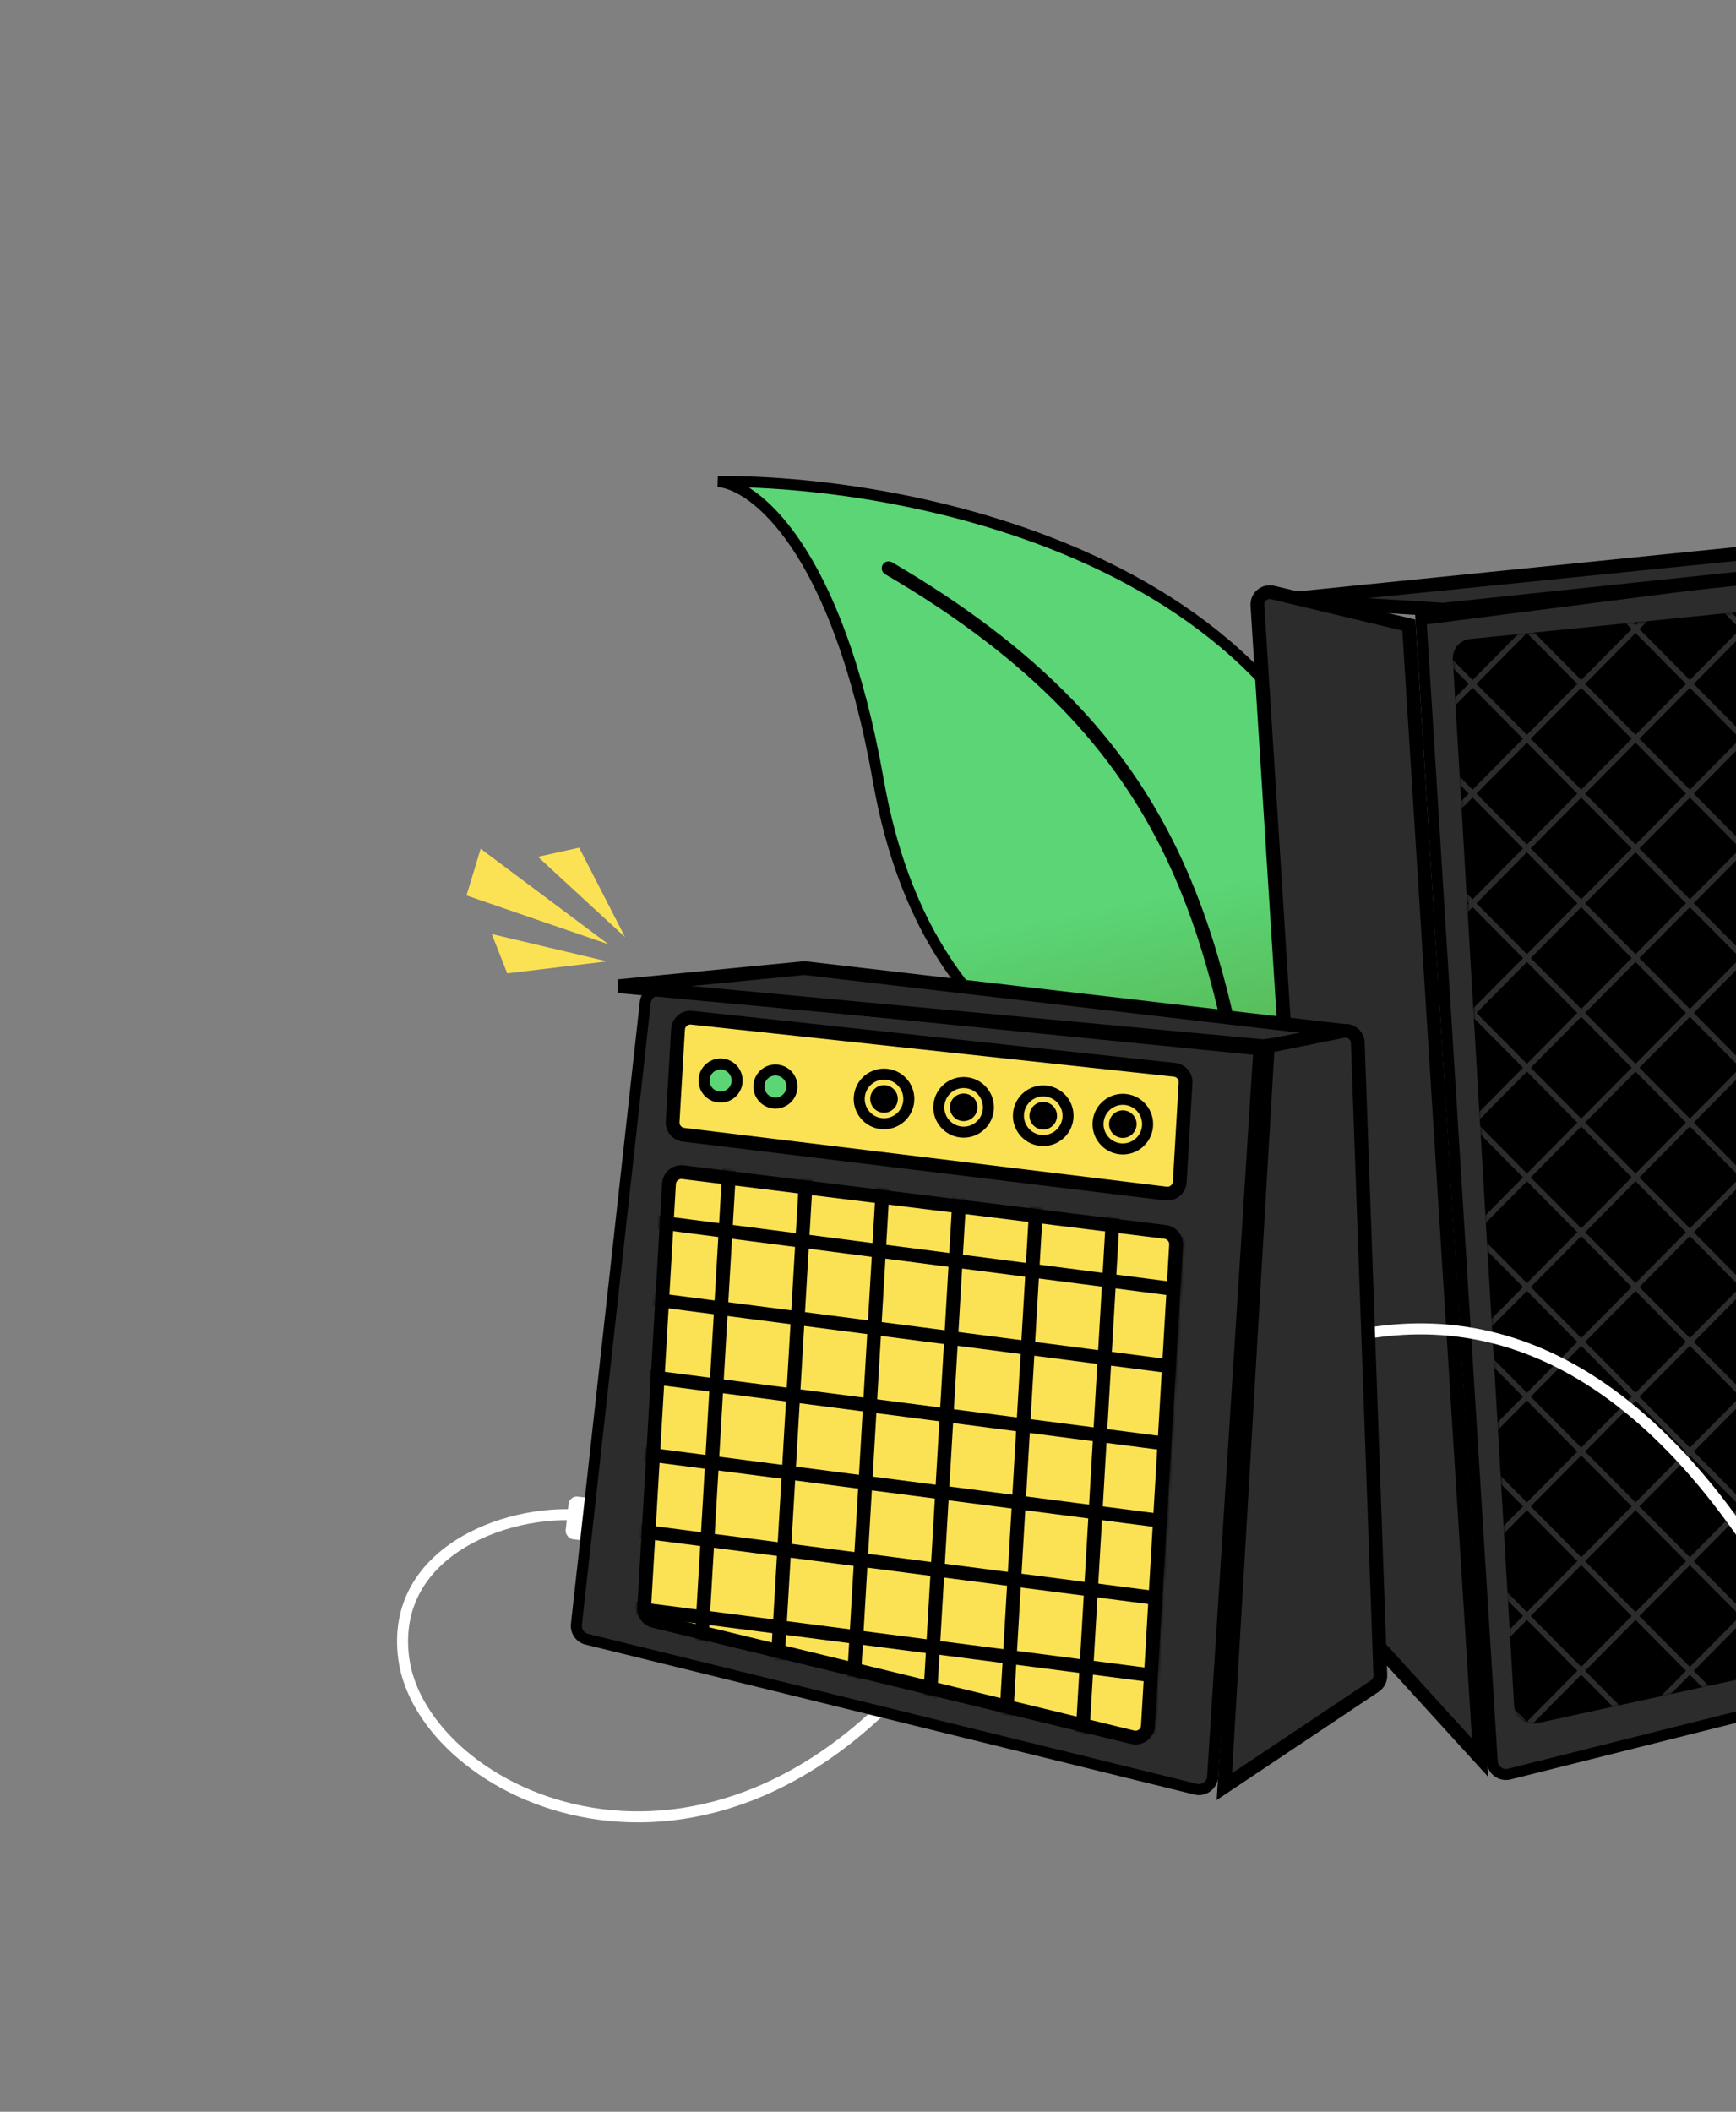 <svg width="630" height="766" viewBox="0 0 630 766" fill="none" xmlns="http://www.w3.org/2000/svg">
<rect x="0" y="0" width="630" height="766" fill="#808080" stroke="none"/>
<g clip-path="url(#clip0_3_20756)">
<path d="M408.497 414.65C394.641 575.424 540.009 584.093 614.426 568.331C647.387 452.106 558.761 382.532 498.474 343.359C492.01 207.622 337.142 174.329 260.516 174.649C273.733 175.67 303.886 198.817 318.767 283.246C337.369 388.782 410.46 390.557 408.497 414.65Z" fill="url(#paint0_linear_3_20756)" stroke="black" stroke-width="4"/>
<path d="M593.507 520.926C575.308 498.28 522.761 451.367 458.168 444.874C443.188 339.539 430.408 269.248 322.483 206.125" stroke="black" stroke-width="5" stroke-linecap="round"/>
<path d="M748.645 200.296C748.476 197.404 745.892 195.261 743.019 195.629L515.683 224.738L541.531 638.973C541.725 642.094 544.705 644.272 547.738 643.512L767.318 588.423C769.648 587.838 771.233 585.679 771.092 583.281L748.645 200.296Z" fill="#2C2C2C" stroke="black" stroke-width="4"/>
<path d="M737.9 218.42C737.744 215.87 735.5 213.961 732.958 214.216L533.771 234.26C531.371 234.501 529.588 236.592 529.729 239L551.969 618.453C552.131 621.212 554.718 623.175 557.419 622.587L756.058 579.334C758.227 578.862 759.727 576.879 759.593 574.663L737.9 218.42Z" fill="black" stroke="black" stroke-width="5"/>
<mask id="mask0_3_20756" style="mask-type:alpha" maskUnits="userSpaceOnUse" x="527" y="211" width="236" height="415">
<path d="M737.9 218.42C737.744 215.87 735.5 213.961 732.958 214.216L533.771 234.26C531.371 234.501 529.588 236.592 529.729 239L551.969 618.453C552.131 621.212 554.718 623.175 557.419 622.587L756.058 579.334C758.227 578.862 759.727 576.879 759.593 574.663L737.9 218.42Z" fill="#FF2222" stroke="black" stroke-width="5"/>
</mask>
<g mask="url(#mask0_3_20756)">
<path d="M979.98 355.383L509.736 829.823" stroke="#2C2C2C" stroke-width="2"/>
<path d="M960.094 335.672L489.849 810.112" stroke="#2C2C2C" stroke-width="2"/>
<path d="M940.207 315.961L469.962 790.401" stroke="#2C2C2C" stroke-width="2"/>
<path d="M920.32 296.25L450.075 770.691" stroke="#2C2C2C" stroke-width="2"/>
<path d="M900.434 276.539L430.189 750.98" stroke="#2C2C2C" stroke-width="2"/>
<path d="M880.547 256.828L410.302 731.269" stroke="#2C2C2C" stroke-width="2"/>
<path d="M860.66 237.117L390.415 711.558" stroke="#2C2C2C" stroke-width="2"/>
<path d="M840.773 217.406L370.529 691.847" stroke="#2C2C2C" stroke-width="2"/>
<path d="M820.887 197.696L350.642 672.136" stroke="#2C2C2C" stroke-width="2"/>
<path d="M801 177.985L330.755 652.425" stroke="#2C2C2C" stroke-width="2"/>
<path d="M781.113 158.274L310.868 632.714" stroke="#2C2C2C" stroke-width="2"/>
<path d="M761.227 138.563L290.982 613.004" stroke="#2C2C2C" stroke-width="2"/>
<path d="M741.34 118.852L271.095 593.293" stroke="#2C2C2C" stroke-width="2"/>
<path d="M721.453 99.141L251.208 573.582" stroke="#2C2C2C" stroke-width="2"/>
<path d="M701.566 79.43L231.322 553.871" stroke="#2C2C2C" stroke-width="2"/>
<path d="M285.949 355.383L756.194 829.823" stroke="#2C2C2C" stroke-width="2"/>
<path d="M305.836 335.672L776.081 810.112" stroke="#2C2C2C" stroke-width="2"/>
<path d="M325.723 315.961L795.967 790.401" stroke="#2C2C2C" stroke-width="2"/>
<path d="M345.609 296.25L815.854 770.691" stroke="#2C2C2C" stroke-width="2"/>
<path d="M365.496 276.539L835.741 750.98" stroke="#2C2C2C" stroke-width="2"/>
<path d="M385.383 256.828L855.628 731.269" stroke="#2C2C2C" stroke-width="2"/>
<path d="M405.27 237.117L875.514 711.558" stroke="#2C2C2C" stroke-width="2"/>
<path d="M425.156 217.406L895.401 691.847" stroke="#2C2C2C" stroke-width="2"/>
<path d="M445.043 197.696L915.288 672.136" stroke="#2C2C2C" stroke-width="2"/>
<path d="M464.93 177.985L935.175 652.425" stroke="#2C2C2C" stroke-width="2"/>
<path d="M484.816 158.274L955.061 632.714" stroke="#2C2C2C" stroke-width="2"/>
<path d="M504.703 138.563L974.948 613.004" stroke="#2C2C2C" stroke-width="2"/>
<path d="M524.59 118.852L994.835 593.293" stroke="#2C2C2C" stroke-width="2"/>
<path d="M544.477 99.141L1014.72 573.582" stroke="#2C2C2C" stroke-width="2"/>
<path d="M564.363 79.43L1034.61 553.871" stroke="#2C2C2C" stroke-width="2"/>
</g>
<path d="M747.952 197.5L523.907 221.163L471.733 217.947C471.12 217.909 471.102 217.012 471.714 216.951L689.656 194.92L747.952 197.5Z" fill="#2C2C2C" stroke="black" stroke-width="5"/>
<path d="M537.113 637.56L511.29 226.748L461.853 214.922C458.909 214.217 456.123 216.562 456.315 219.583L478.694 571.971C478.758 572.992 479.169 573.96 479.858 574.716L537.113 637.56Z" fill="#2C2C2C" stroke="black" stroke-width="5"/>
<rect x="206.672" y="542.532" width="17" height="15.558" rx="3" transform="rotate(6.376 206.672 542.532)" fill="white"/>
<path d="M214.499 550C186.332 546 141.299 561.9 146.499 601.5C152.999 651 256.999 702.5 338.999 599C420.999 495.5 562.999 386.5 670.499 625.5C777.999 864.5 1151 512 961.499 340.5C771.999 169 774.999 345 811.499 331" stroke="white" stroke-width="4" stroke-linecap="round"/>
<path d="M234.173 363.601C234.475 360.878 236.911 358.905 239.638 359.176L456.831 380.799L440.074 644.444C439.876 647.553 436.914 649.726 433.889 648.982L212.959 594.599C210.523 594 208.909 591.687 209.185 589.194L234.173 363.601Z" fill="#2C2C2C" stroke="black" stroke-width="4"/>
<path d="M246.062 373.359C246.212 370.792 248.48 368.872 251.037 369.148L426.231 388.047C428.617 388.304 430.381 390.388 430.241 392.784L428.134 428.726C427.982 431.318 425.675 433.244 423.098 432.93L248.045 411.606C245.687 411.319 243.958 409.248 244.097 406.876L246.062 373.359Z" fill="#FBE254" stroke="black" stroke-width="5"/>
<circle cx="320.817" cy="398.616" r="8" transform="rotate(6.02 320.817 398.616)" fill="black" stroke="#FBE254" stroke-width="6"/>
<circle cx="349.704" cy="401.662" r="8" transform="rotate(6.02 349.704 401.662)" fill="black" stroke="#FBE254" stroke-width="6"/>
<circle cx="378.59" cy="404.708" r="8" transform="rotate(6.02 378.59 404.708)" fill="black" stroke="#FBE254" stroke-width="6"/>
<circle cx="407.477" cy="407.755" r="8" transform="rotate(6.02 407.477 407.755)" fill="black" stroke="#FBE254" stroke-width="6"/>
<circle cx="320.817" cy="398.616" r="9" transform="rotate(6.02 320.817 398.616)" stroke="black" stroke-width="4"/>
<circle cx="349.704" cy="401.662" r="9" transform="rotate(6.02 349.704 401.662)" stroke="black" stroke-width="4"/>
<circle cx="378.59" cy="404.708" r="9" transform="rotate(6.02 378.59 404.708)" stroke="black" stroke-width="4"/>
<circle cx="407.477" cy="407.755" r="9" transform="rotate(6.02 407.477 407.755)" stroke="black" stroke-width="4"/>
<circle cx="261.501" cy="391.943" r="6" transform="rotate(3.354 261.501 391.943)" fill="#5CD576" stroke="black" stroke-width="4"/>
<circle cx="281.408" cy="394.112" r="6" transform="rotate(3.354 281.408 394.112)" fill="#5CD576" stroke="black" stroke-width="4"/>
<path d="M242.781 429.38C242.934 426.784 245.247 424.858 247.827 425.177L422.858 446.85C425.213 447.141 426.937 449.211 426.798 451.579L416.573 626.032C416.409 628.834 413.747 630.804 411.019 630.142L237.19 587.941C235.077 587.427 233.632 585.476 233.76 583.304L242.781 429.38Z" fill="#FBE254" stroke="black" stroke-width="5"/>
<mask id="mask1_3_20756" style="mask-type:alpha" maskUnits="userSpaceOnUse" x="231" y="422" width="199" height="211">
<path d="M242.781 429.38C242.934 426.784 245.247 424.858 247.827 425.177L422.858 446.85C425.213 447.141 426.937 449.211 426.798 451.579L416.573 626.032C416.409 628.834 413.747 630.804 411.019 630.142L237.19 587.941C235.077 587.427 233.632 585.476 233.76 583.304L242.781 429.38Z" fill="#FF2222" stroke="black" stroke-width="5"/>
</mask>
<g mask="url(#mask1_3_20756)">
<path d="M237.84 402.577L223.797 642.166" stroke="black" stroke-width="5"/>
<path d="M265.791 404.215L251.748 643.804" stroke="black" stroke-width="5"/>
<path d="M293.744 405.854L279.702 645.442" stroke="black" stroke-width="5"/>
<path d="M321.695 407.492L307.653 647.081" stroke="black" stroke-width="5"/>
<path d="M349.648 409.13L335.606 648.719" stroke="black" stroke-width="5"/>
<path d="M377.6 410.768L363.557 650.357" stroke="black" stroke-width="5"/>
<path d="M405.553 412.407L391.51 651.996" stroke="black" stroke-width="5"/>
<path d="M433.504 414.045L419.461 653.634" stroke="black" stroke-width="5"/>
<path d="M467.785 472.972L229.77 442.172" stroke="black" stroke-width="5"/>
<path d="M464.191 500.741L226.176 469.941" stroke="black" stroke-width="5"/>
<path d="M460.598 528.509L222.582 497.709" stroke="black" stroke-width="5"/>
<path d="M457.006 556.278L218.99 525.478" stroke="black" stroke-width="5"/>
<path d="M453.412 584.046L215.397 553.246" stroke="black" stroke-width="5"/>
<path d="M449.818 611.815L211.803 581.015" stroke="black" stroke-width="5"/>
</g>
<path d="M224.44 357.716L458.449 379.5L488.694 375.052C489.272 374.967 489.259 374.129 488.679 374.061L291.94 351.154L224.44 357.716Z" fill="#2C2C2C" stroke="black" stroke-width="5"/>
<path d="M487.358 373.975C490.08 373.427 492.644 375.451 492.743 378.226L500.933 607.67C500.988 609.23 500.233 610.706 498.935 611.573L444.329 648.054L460.071 379.468L487.358 373.975Z" fill="#2C2C2C" stroke="black" stroke-width="5"/>
<path d="M195.217 310.789L210.176 307.465L226.845 339.924L195.217 310.789Z" fill="#FBE254"/>
<path d="M178.464 338.805L184.08 353.062L220.309 348.714L178.464 338.805Z" fill="#FBE254"/>
<path d="M174.427 307.863L220.801 342.511L169.296 324.805L174.427 307.863Z" fill="#FBE254"/>
</g>
<defs>
<linearGradient id="paint0_linear_3_20756" x1="414.39" y1="326.216" x2="433.202" y2="419.819" gradientUnits="userSpaceOnUse">
<stop stop-color="#5BD576"/>
<stop offset="1" stop-color="#57A943"/>
</linearGradient>
<clipPath id="clip0_3_20756">
<rect width="865" height="768" fill="white" transform="translate(0 -2)"/>
</clipPath>
</defs>
</svg>
